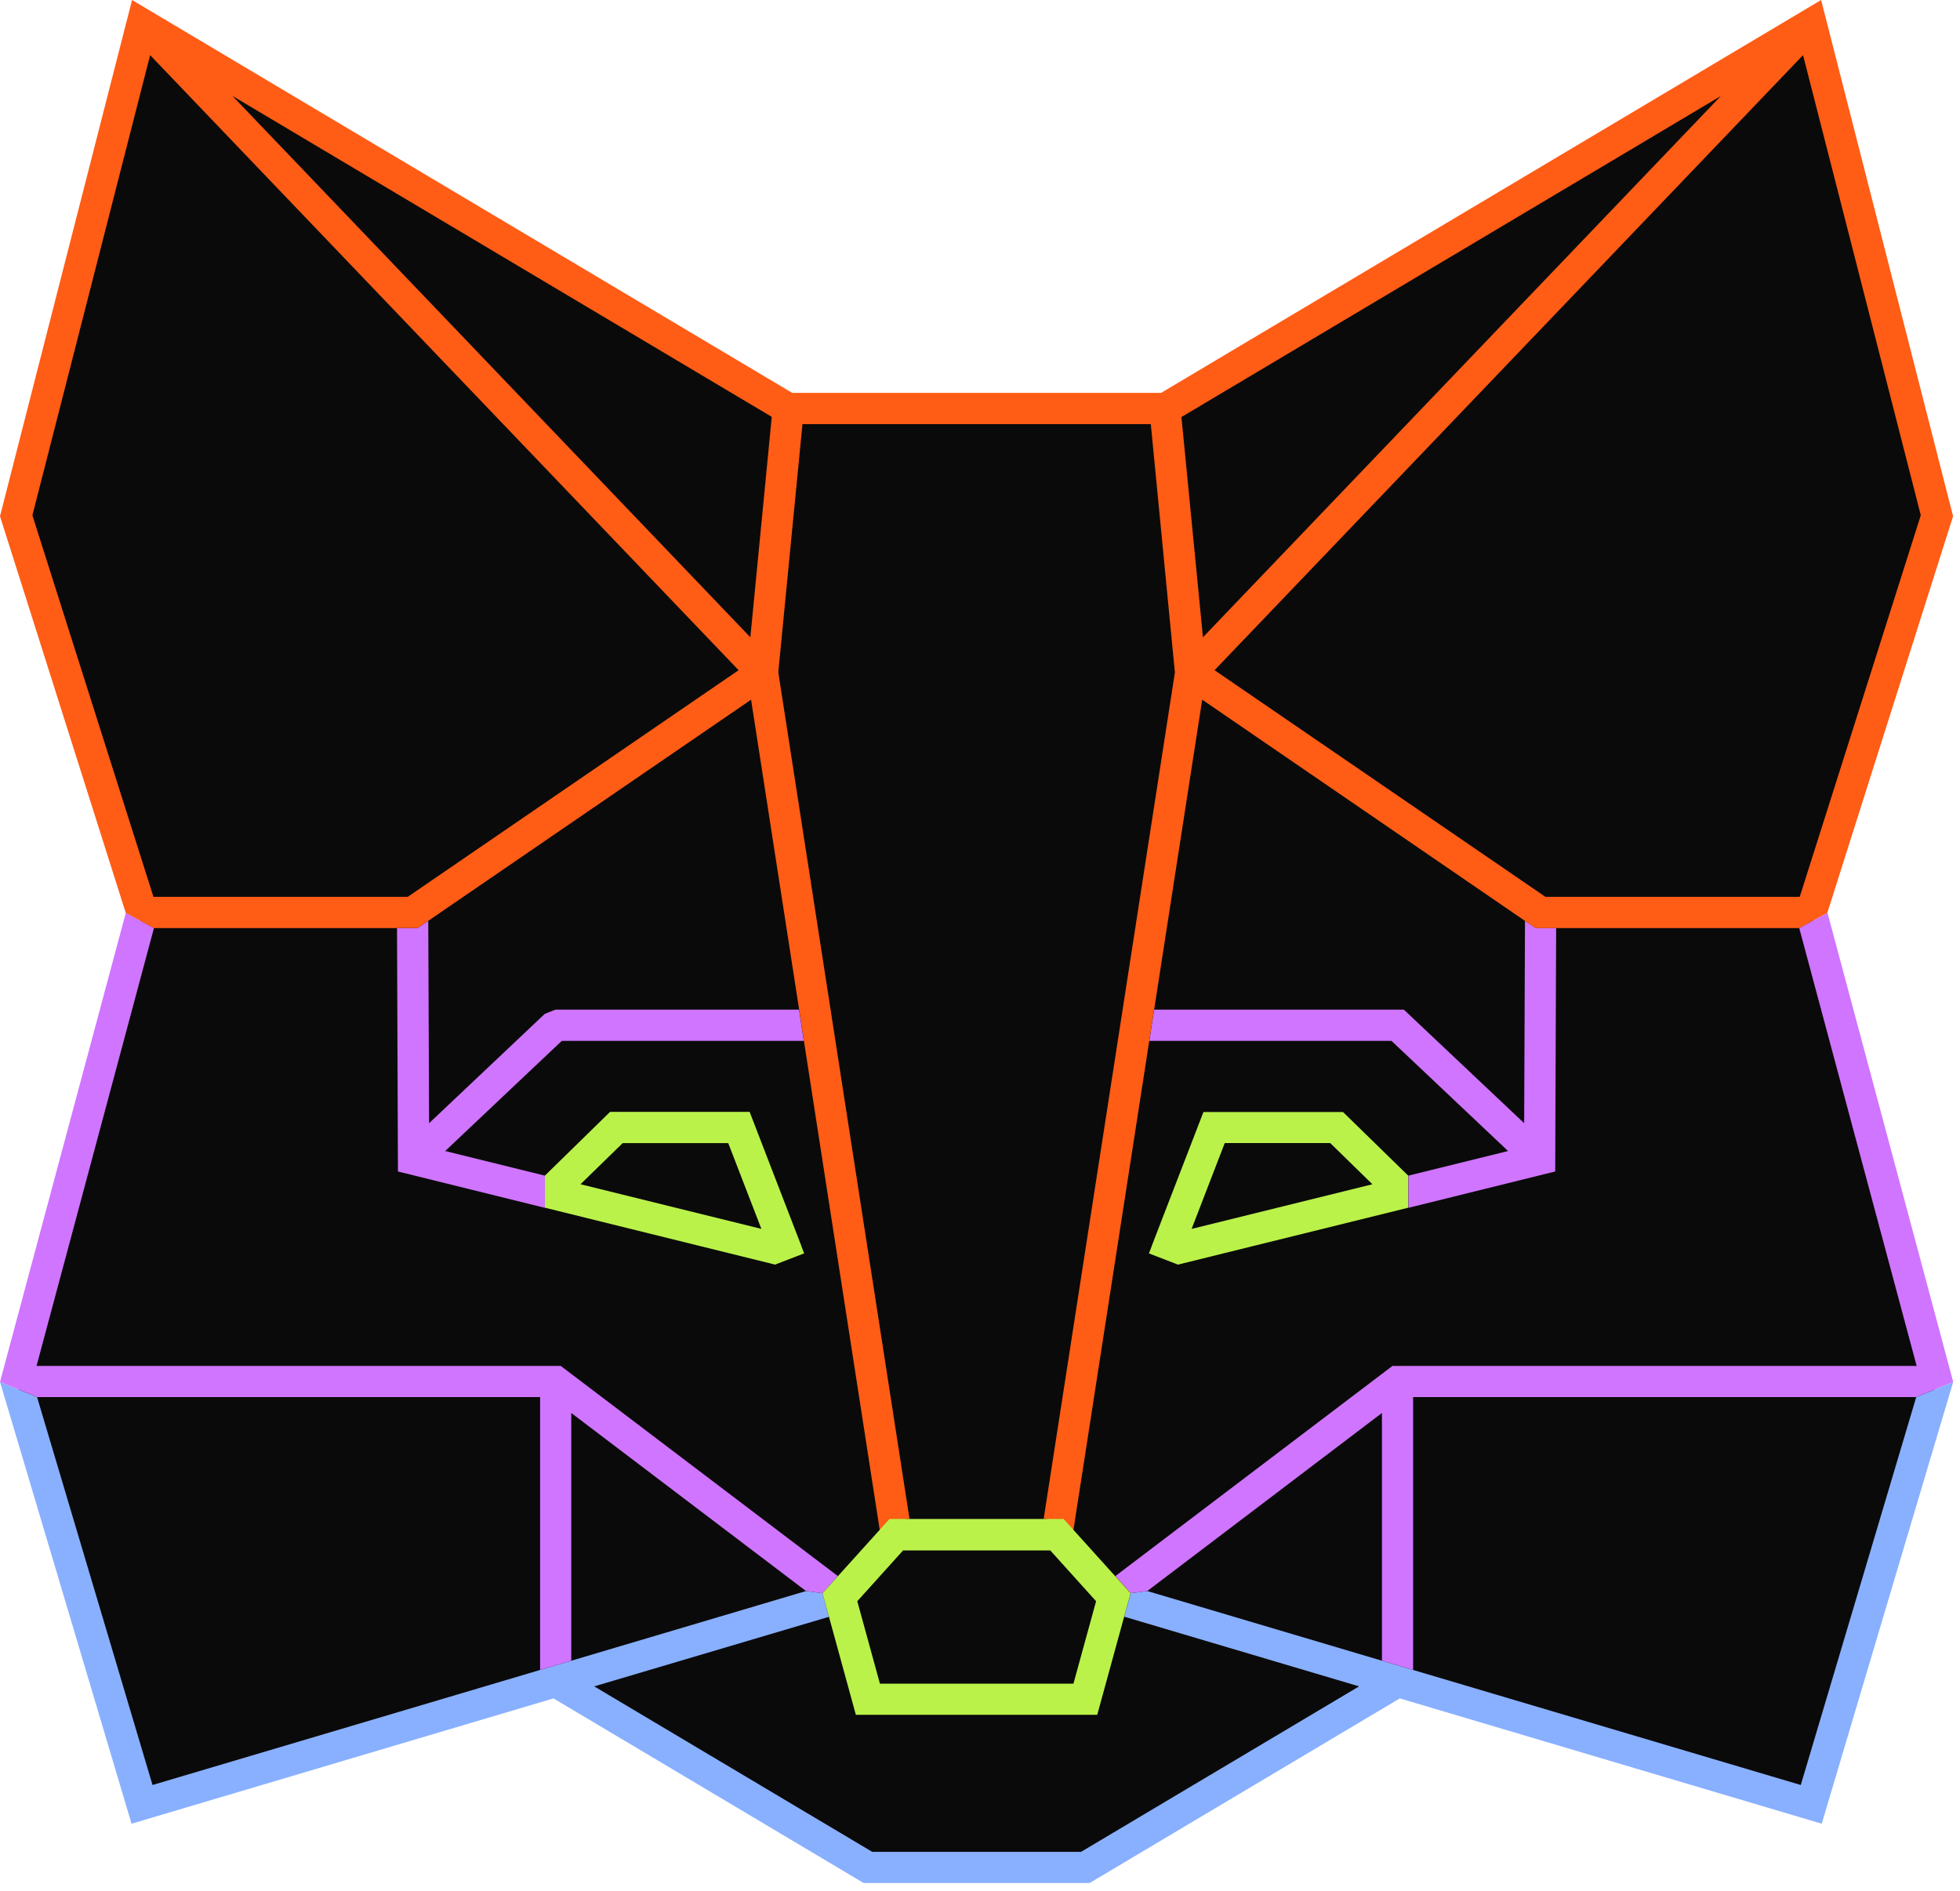 <svg xmlns="http://www.w3.org/2000/svg" fill="none" viewBox="0 0 142 137">
  <path fill="#0A0A0A" d="m131.215 130.727-29.976-8.883-22.604 13.449H62.861l-22.619-13.449-29.96 8.883-9.11-30.63 9.117-33.992-9.117-28.742 9.11-35.618 46.817 27.847h27.298l46.818-27.847 9.117 35.618-9.117 28.742 9.117 33.992-9.117 30.63Z"/>
  <path fill="#89B0FF" d="m138.828 101.219-8.364 28.103-28.088-8.335-2.257-.669-3.219-.956-13.78-4.092-1.204.158-.466 1.7 17.015 5.048-20.145 11.99H63.193l-20.144-11.99 17.008-5.04-.467-1.708-1.196-.158-17.007 5.048-2.257.669-28.08 8.335-8.365-28.103L0 100.121l9.53 32.006 30.57-9.079 22.469 13.374h16.376l22.468-13.374 30.57 9.079 9.523-32.006-2.678 1.098Z"/>
  <path fill="#D075FF" d="M39.13 101.218v19.768l2.257-.669v-17.948l17.007 12.9 1.196.158 1.113-1.241-20.076-15.225H2.647l8.508-31.728-2.038-1.106L0 100.12l2.685 1.098H39.13Zm70.128-17.827-7.221 1.783v2.332l10.636-2.633.068-17.64h-1.497l-.76-.518-.06 14.66-8.718-8.229H83.615l-.346 2.264h17.542l8.447 7.981Z"/>
  <path fill="#D075FF" d="M39.475 87.506v-2.332l-7.222-1.783 8.448-7.98h17.534l-.346-2.265H40.242l-.775.309-8.38 7.92-.06-14.66-.76.519h-1.504l.068 17.64 10.644 2.632Zm90.877-20.273 8.508 31.728h-37.979l-20.077 15.225 1.114 1.241 1.203-.158 17-12.9v17.948l2.257.669v-19.768h36.452l2.678-1.098-9.11-33.993-2.046 1.106Z"/>
  <path fill="#FF5C16" d="M28.765 67.233h1.504l.76-.52 23.386-16.021 3.483 22.46.346 2.265 5.491 35.422 1.956-.79h.203l-9.508-61.35 1.752-17.971h25.237L85.12 48.72l-9.508 61.328h.204l1.955.79 5.491-35.422.346-2.264h.008l3.483-22.461 23.378 16.022.76.526h19.114l2.038-1.105 9.11-28.735L131.938 0 84.12 28.464H57.394L9.568 0 0 37.4l9.11 28.735 2.038 1.105h17.61l.007-.007Zm110.394-29.9-8.77 27.643h-18.422l-23.973-16.42 42.635-44.562 8.53 33.338ZM124.672 6.957 87.152 46.17l-1.558-15.955 39.078-23.258Zm-68.76 23.25-1.55 15.963-37.52-39.22 39.07 23.25v.008ZM2.347 37.333l8.53-33.338 42.635 44.561-23.972 16.42H11.118L2.347 37.332Z"/>
  <path fill="#BAF24A" d="M77.07 110.049H64.442l-4.852 5.379 2.415 8.808h17.489l2.415-8.808-4.852-5.379h.015Zm.7 11.93H63.75l-1.64-5.972 3.317-3.679h10.666l3.317 3.679-1.64 5.972ZM58.26 90.807l-.211-.55v-.014l-3.739-9.689H44.2l-4.723 4.619v2.324l16.676 4.122 2.106-.812Zm-13.142-7.989h7.643l2.4 6.214-13.104-3.235 3.054-2.978h.007Zm40.228 8.802 16.677-4.121v-2.325l-4.724-4.61h-10.11l-3.738 9.68v.015l-.211.55 2.106.812Zm14.09-5.822-13.104 3.235 2.4-6.22h7.642l3.054 2.986h.007Z"/>
</svg>
